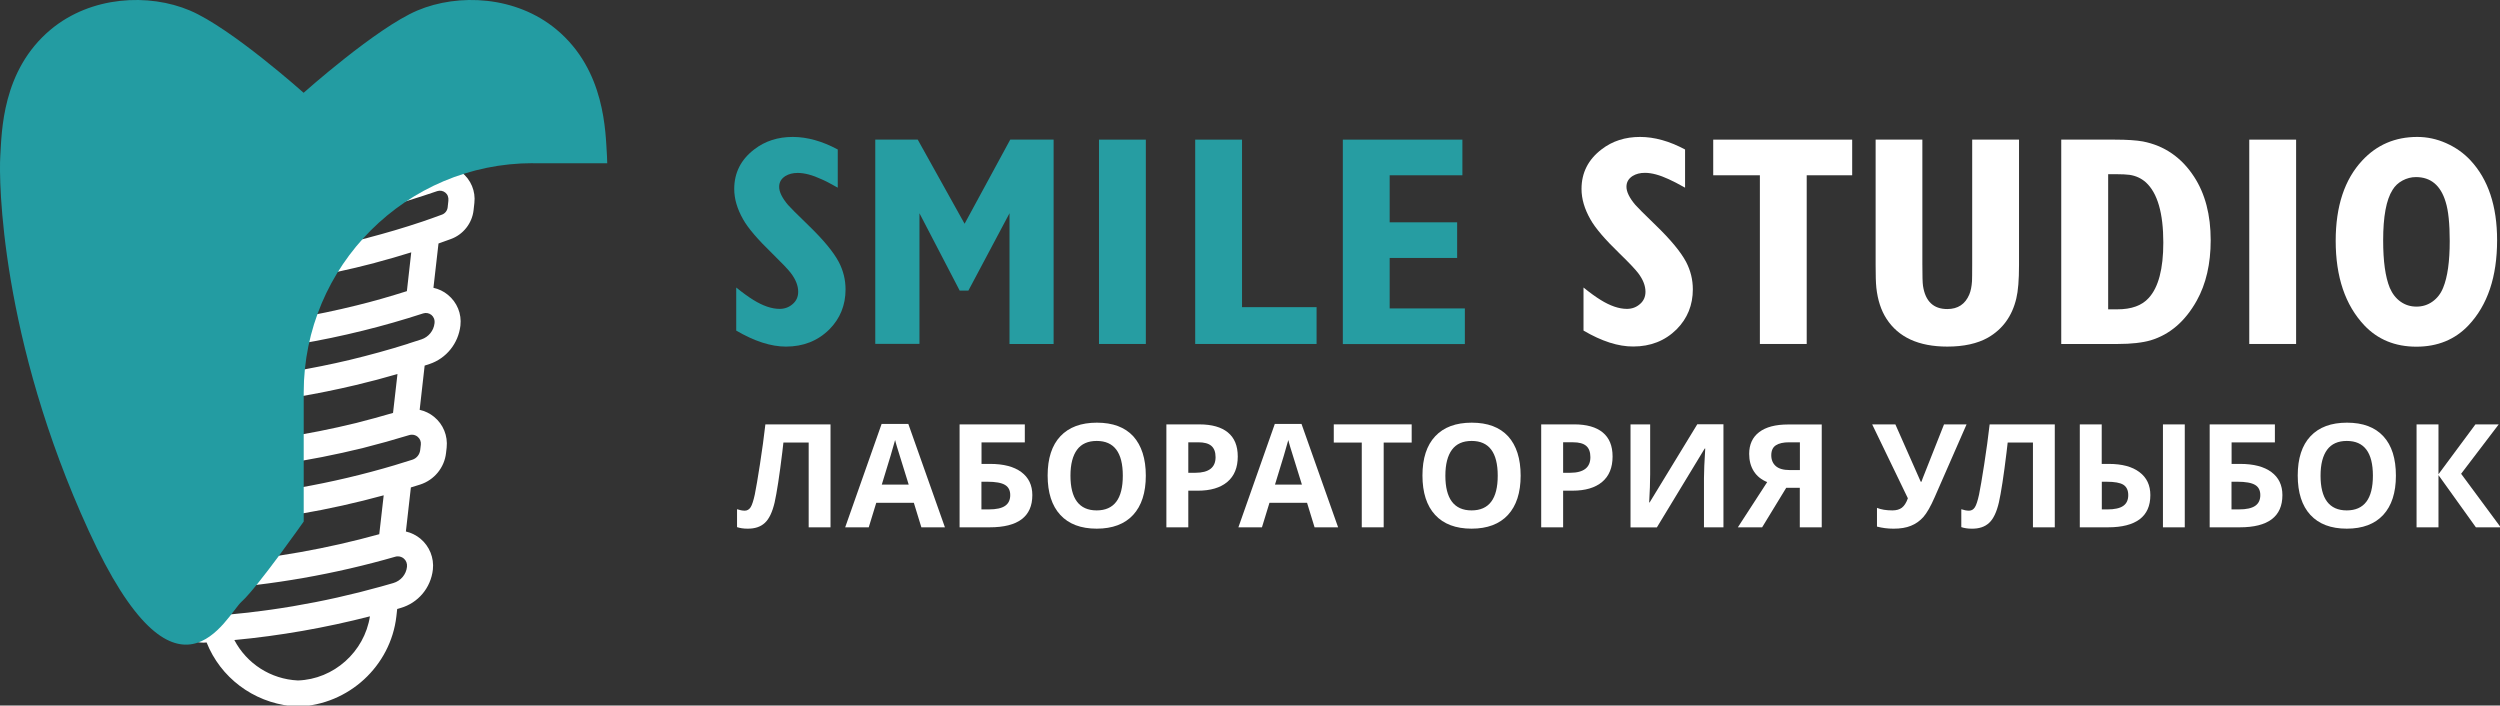 <svg width="163" height="46" viewBox="0 0 163 46" fill="none" xmlns="http://www.w3.org/2000/svg">
<rect x="0" y="0" width="163" height="46" fill="#333333" stroke="none"/>
<g id="Group">
<g id="Group_2">
<g id="Group_3">
<path id="Vector" d="M48.002 21.554V18.747C48.439 19.101 48.811 19.366 49.118 19.555C49.744 19.944 50.317 20.139 50.831 20.139C51.162 20.139 51.445 20.033 51.681 19.826C51.923 19.62 52.042 19.349 52.042 19.024C52.042 18.629 51.882 18.222 51.563 17.803C51.38 17.562 50.978 17.143 50.358 16.535C49.39 15.598 48.758 14.855 48.451 14.3C48.067 13.628 47.872 12.967 47.872 12.319C47.872 11.263 48.309 10.402 49.183 9.736C49.886 9.193 50.725 8.928 51.687 8.928C52.62 8.928 53.601 9.199 54.622 9.747V12.236C54.174 11.983 53.819 11.794 53.553 11.682C52.969 11.411 52.449 11.275 52.006 11.275C51.687 11.275 51.422 11.346 51.203 11.481C50.937 11.652 50.801 11.882 50.801 12.183C50.801 12.513 50.996 12.909 51.38 13.363C51.498 13.504 51.941 13.947 52.709 14.69C53.678 15.627 54.339 16.423 54.687 17.078C54.983 17.644 55.13 18.24 55.13 18.871C55.13 19.897 54.776 20.77 54.073 21.477C53.317 22.227 52.372 22.598 51.244 22.598C50.27 22.598 49.189 22.25 48.002 21.554Z" fill="#269DA2"/>
<path id="Vector_2" d="M57.067 22.427V9.104H59.837L62.891 14.589L65.867 9.104H68.696V22.427H65.82V13.905L63.139 18.947H62.572L59.949 13.905V22.421H57.067V22.427Z" fill="#269DA2"/>
<path id="Vector_3" d="M71.654 22.427V9.104H74.708V22.427H71.654Z" fill="#269DA2"/>
<path id="Vector_4" d="M77.927 22.427V9.104H80.98V20.026H85.841V22.427H77.927Z" fill="#269DA2"/>
<path id="Vector_5" d="M87.553 22.427V9.104H95.348V11.428H90.606V14.495H95.006V16.818H90.606V20.109H95.508V22.433H87.553V22.427Z" fill="#269DA2"/>
</g>
<g id="Group_4">
<path id="Vector_6" d="M103.245 21.554V18.747C103.682 19.101 104.054 19.366 104.361 19.555C104.987 19.944 105.56 20.139 106.074 20.139C106.405 20.139 106.688 20.033 106.924 19.826C107.167 19.62 107.285 19.349 107.285 19.024C107.285 18.629 107.125 18.222 106.806 17.803C106.623 17.562 106.222 17.137 105.602 16.535C104.633 15.598 104.001 14.855 103.694 14.3C103.31 13.628 103.115 12.967 103.115 12.319C103.115 11.263 103.552 10.402 104.426 9.736C105.129 9.193 105.968 8.928 106.93 8.928C107.863 8.928 108.844 9.199 109.866 9.747V12.236C109.417 11.983 109.062 11.8 108.797 11.682C108.212 11.411 107.692 11.269 107.249 11.269C106.93 11.269 106.665 11.34 106.446 11.475C106.18 11.646 106.045 11.877 106.045 12.177C106.045 12.508 106.239 12.903 106.623 13.357C106.741 13.498 107.184 13.941 107.952 14.684C108.921 15.621 109.582 16.418 109.931 17.072C110.226 17.638 110.373 18.234 110.373 18.865C110.373 19.891 110.019 20.764 109.316 21.472C108.56 22.221 107.615 22.592 106.487 22.592C105.513 22.598 104.432 22.25 103.245 21.554Z" fill="white"/>
<path id="Vector_7" d="M114.744 22.427V11.428H111.702V9.104H120.762V11.428H117.797V22.427H114.744Z" fill="white"/>
<path id="Vector_8" d="M122.285 9.104H125.338V17.213C125.338 17.98 125.35 18.458 125.38 18.641C125.533 19.649 126.065 20.15 126.963 20.15C127.654 20.15 128.132 19.832 128.398 19.201C128.498 18.965 128.551 18.676 128.575 18.334C128.581 18.222 128.587 17.85 128.587 17.213V9.104H131.64V17.284C131.64 18.251 131.581 18.977 131.463 19.46C131.191 20.61 130.571 21.465 129.614 22.014C128.923 22.403 128.037 22.598 126.963 22.598C125.096 22.598 123.773 21.99 122.994 20.776C122.645 20.233 122.427 19.567 122.338 18.765C122.303 18.44 122.291 17.945 122.291 17.284V9.104H122.285Z" fill="white"/>
<path id="Vector_9" d="M134.393 22.427V9.104H137.895C138.686 9.104 139.288 9.146 139.714 9.222C141.113 9.494 142.23 10.26 143.05 11.517C143.777 12.631 144.137 14.011 144.137 15.662C144.137 17.196 143.836 18.511 143.228 19.602C142.478 20.947 141.474 21.814 140.216 22.191C139.684 22.344 138.975 22.427 138.084 22.427H134.393ZM137.446 20.168H138.054C138.975 20.168 139.655 19.92 140.098 19.425C140.73 18.735 141.048 17.532 141.048 15.816C141.048 13.899 140.67 12.59 139.915 11.894C139.613 11.623 139.253 11.458 138.84 11.399C138.645 11.375 138.355 11.357 137.971 11.357H137.452V20.168H137.446Z" fill="white"/>
<path id="Vector_10" d="M146.652 22.427V9.104H149.706V22.427H146.652Z" fill="white"/>
<path id="Vector_11" d="M157.608 8.928C158.252 8.928 158.884 9.063 159.492 9.335C160.1 9.606 160.632 9.977 161.081 10.461C162.232 11.7 162.811 13.433 162.811 15.663C162.811 18.045 162.191 19.891 160.951 21.206C160.071 22.138 158.937 22.604 157.549 22.604C156.161 22.604 155.027 22.138 154.147 21.206C152.907 19.885 152.287 18.051 152.287 15.704C152.287 13.445 152.866 11.7 154.017 10.467C154.968 9.441 156.167 8.928 157.608 8.928ZM157.519 11.546C157.212 11.546 156.923 11.623 156.645 11.77C156.368 11.918 156.149 12.124 155.996 12.378C155.582 13.027 155.382 14.123 155.382 15.668C155.382 17.031 155.523 18.057 155.813 18.765C155.978 19.148 156.208 19.449 156.515 19.667C156.823 19.885 157.165 19.991 157.555 19.991C157.939 19.991 158.287 19.885 158.594 19.667C158.901 19.449 159.138 19.148 159.291 18.765C159.581 18.063 159.722 17.049 159.722 15.722C159.722 14.583 159.634 13.728 159.457 13.168C159.132 12.083 158.482 11.546 157.519 11.546Z" fill="white"/>
</g>
<g id="Group_5">
<path id="Vector_12" d="M54.15 34.381H52.726V28.855H51.078L51.008 29.468C50.819 31.031 50.647 32.128 50.506 32.759C50.358 33.39 50.145 33.838 49.868 34.092C49.59 34.351 49.212 34.475 48.734 34.469C48.474 34.469 48.25 34.434 48.055 34.369V33.201C48.232 33.26 48.397 33.296 48.557 33.296C48.716 33.296 48.846 33.219 48.941 33.072C49.035 32.924 49.124 32.647 49.212 32.246C49.295 31.845 49.407 31.184 49.549 30.27C49.691 29.356 49.809 28.489 49.903 27.669H54.15V34.381Z" fill="white"/>
<path id="Vector_13" d="M60.073 34.381L59.583 32.783H57.132L56.642 34.381H55.106L57.481 27.641H59.223L61.609 34.381H60.073ZM59.246 31.592C58.798 30.147 58.544 29.327 58.485 29.139C58.425 28.95 58.39 28.797 58.361 28.69C58.26 29.08 57.971 30.053 57.492 31.598H59.246V31.592Z" fill="white"/>
<path id="Vector_14" d="M63.995 30.247H64.556C65.436 30.247 66.109 30.424 66.587 30.777C67.066 31.131 67.308 31.633 67.308 32.281C67.308 33.679 66.381 34.381 64.526 34.381H62.565V27.669H66.818V28.843H63.995V30.247ZM63.995 33.213H64.473C64.957 33.213 65.306 33.136 65.53 32.983C65.755 32.83 65.867 32.594 65.867 32.281C65.867 31.975 65.755 31.75 65.524 31.615C65.3 31.479 64.91 31.408 64.355 31.408H63.989V33.213H63.995Z" fill="white"/>
<path id="Vector_15" d="M74.707 31.014C74.707 32.122 74.43 32.977 73.881 33.573C73.332 34.169 72.534 34.469 71.507 34.469C70.473 34.469 69.682 34.169 69.132 33.573C68.583 32.977 68.306 32.122 68.306 31.002C68.306 29.887 68.583 29.032 69.138 28.442C69.694 27.852 70.485 27.558 71.518 27.558C72.552 27.558 73.343 27.852 73.892 28.448C74.43 29.05 74.707 29.905 74.707 31.014ZM69.794 31.014C69.794 31.762 69.936 32.329 70.219 32.706C70.503 33.084 70.928 33.278 71.501 33.278C72.641 33.278 73.207 32.523 73.207 31.014C73.207 29.504 72.641 28.749 71.507 28.749C70.94 28.749 70.508 28.938 70.225 29.321C69.942 29.704 69.794 30.265 69.794 31.014Z" fill="white"/>
<path id="Vector_16" d="M80.702 29.764C80.702 30.483 80.477 31.037 80.022 31.421C79.568 31.804 78.924 31.993 78.091 31.993H77.477V34.381H76.048V27.67H78.198C79.013 27.67 79.633 27.847 80.058 28.195C80.489 28.549 80.702 29.068 80.702 29.764ZM77.477 30.825H77.944C78.381 30.825 78.711 30.737 78.93 30.566C79.148 30.395 79.255 30.141 79.255 29.811C79.255 29.474 79.166 29.233 78.983 29.073C78.8 28.914 78.516 28.838 78.127 28.838H77.477V30.825Z" fill="white"/>
<path id="Vector_17" d="M85.71 34.381L85.22 32.783H82.769L82.279 34.381H80.743L83.117 27.641H84.859L87.245 34.381H85.71ZM84.883 31.592C84.434 30.147 84.18 29.327 84.121 29.139C84.062 28.95 84.027 28.797 83.997 28.69C83.897 29.08 83.608 30.053 83.129 31.598H84.883V31.592Z" fill="white"/>
<path id="Vector_18" d="M90.216 34.381H88.787V28.855H86.962V27.669H92.041V28.855H90.216V34.381Z" fill="white"/>
<path id="Vector_19" d="M99.146 31.014C99.146 32.122 98.868 32.977 98.319 33.573C97.77 34.169 96.973 34.469 95.945 34.469C94.918 34.469 94.12 34.169 93.571 33.573C93.022 32.977 92.744 32.122 92.744 31.002C92.744 29.887 93.022 29.032 93.577 28.442C94.132 27.852 94.923 27.558 95.957 27.558C96.99 27.558 97.782 27.852 98.331 28.448C98.874 29.05 99.146 29.905 99.146 31.014ZM94.238 31.014C94.238 31.762 94.38 32.329 94.663 32.706C94.947 33.084 95.372 33.278 95.945 33.278C97.085 33.278 97.652 32.523 97.652 31.014C97.652 29.504 97.085 28.749 95.951 28.749C95.384 28.749 94.953 28.938 94.669 29.321C94.386 29.704 94.238 30.265 94.238 31.014Z" fill="white"/>
<path id="Vector_20" d="M105.14 29.763C105.14 30.483 104.916 31.037 104.461 31.42C104.006 31.803 103.362 31.992 102.53 31.992H101.916V34.381H100.486V27.669H102.636C103.451 27.669 104.071 27.846 104.496 28.194C104.927 28.548 105.14 29.067 105.14 29.763ZM101.916 30.825H102.382C102.819 30.825 103.15 30.736 103.368 30.565C103.587 30.394 103.693 30.14 103.693 29.81C103.693 29.474 103.605 29.232 103.422 29.073C103.238 28.914 102.955 28.837 102.565 28.837H101.916V30.825Z" fill="white"/>
<path id="Vector_21" d="M106.31 27.67H107.591V30.908L107.573 31.775L107.526 32.759H107.556L110.662 27.664H112.369V34.381H111.099V31.161C111.099 30.731 111.129 30.088 111.182 29.245H111.146L108.028 34.387H106.31V27.67Z" fill="white"/>
<path id="Vector_22" d="M116.462 31.804L114.891 34.381H113.308L115.221 31.432C114.843 31.279 114.548 31.043 114.347 30.725C114.146 30.406 114.046 30.029 114.046 29.592C114.046 28.979 114.265 28.501 114.702 28.171C115.139 27.841 115.765 27.676 116.586 27.676H118.777V34.381H117.347V31.804H116.462ZM117.347 28.838H116.645C116.278 28.838 115.989 28.902 115.788 29.032C115.587 29.162 115.487 29.38 115.487 29.687C115.487 29.982 115.588 30.218 115.782 30.389C115.977 30.56 116.278 30.648 116.686 30.648H117.353V28.838H117.347Z" fill="white"/>
<path id="Vector_23" d="M128.22 27.67L126.141 32.417C125.882 33.013 125.634 33.444 125.409 33.703C125.179 33.962 124.907 34.157 124.594 34.281C124.281 34.411 123.903 34.47 123.454 34.47C123.07 34.47 122.716 34.422 122.379 34.334V33.113C122.651 33.225 122.988 33.278 123.389 33.278C123.643 33.278 123.85 33.219 124.004 33.102C124.157 32.983 124.293 32.777 124.393 32.488L122.066 27.67H123.578L125.232 31.409H125.279L125.362 31.179L126.75 27.67H128.22Z" fill="white"/>
<path id="Vector_24" d="M133.972 34.381H132.548V28.855H130.901L130.83 29.469C130.641 31.032 130.47 32.128 130.328 32.759C130.18 33.39 129.968 33.839 129.69 34.092C129.412 34.352 129.034 34.476 128.556 34.47C128.296 34.47 128.072 34.434 127.877 34.369V33.202C128.054 33.261 128.219 33.296 128.379 33.296C128.544 33.296 128.668 33.219 128.763 33.072C128.857 32.925 128.946 32.647 129.034 32.246C129.117 31.845 129.229 31.185 129.371 30.271C129.513 29.357 129.631 28.49 129.725 27.67H133.972V34.381Z" fill="white"/>
<path id="Vector_25" d="M140.203 32.282C140.203 32.978 139.973 33.502 139.506 33.856C139.04 34.204 138.355 34.381 137.445 34.381H135.603V27.67H137.032V30.247H137.492C138.355 30.247 139.022 30.424 139.494 30.784C139.967 31.138 140.203 31.639 140.203 32.282ZM137.032 33.214H137.404C137.87 33.214 138.219 33.137 138.437 32.983C138.656 32.83 138.762 32.594 138.762 32.282C138.762 31.969 138.656 31.745 138.449 31.609C138.237 31.474 137.87 31.409 137.345 31.409H137.038V33.214H137.032ZM142.447 34.381H141.024V27.67H142.447V34.381Z" fill="white"/>
<path id="Vector_26" d="M145.5 30.247H146.061C146.941 30.247 147.615 30.424 148.093 30.777C148.571 31.131 148.813 31.633 148.813 32.281C148.813 33.679 147.886 34.381 146.032 34.381H144.071V27.669H148.323V28.843H145.5V30.247ZM145.5 33.213H145.979C146.463 33.213 146.811 33.136 147.036 32.983C147.26 32.83 147.372 32.594 147.372 32.281C147.372 31.975 147.26 31.75 147.03 31.615C146.8 31.479 146.416 31.408 145.861 31.408H145.494V33.213H145.5Z" fill="white"/>
<path id="Vector_27" d="M156.213 31.014C156.213 32.122 155.936 32.977 155.387 33.573C154.837 34.169 154.04 34.469 153.012 34.469C151.979 34.469 151.188 34.169 150.638 33.573C150.089 32.977 149.812 32.122 149.812 31.002C149.812 29.887 150.089 29.032 150.644 28.442C151.199 27.852 151.991 27.558 153.024 27.558C154.058 27.558 154.849 27.852 155.398 28.448C155.948 29.044 156.213 29.905 156.213 31.014ZM151.3 31.014C151.3 31.762 151.442 32.329 151.725 32.706C152.008 33.084 152.434 33.278 153.007 33.278C154.146 33.278 154.713 32.523 154.713 31.014C154.713 29.504 154.146 28.749 153.012 28.749C152.446 28.749 152.014 28.938 151.731 29.321C151.447 29.704 151.3 30.265 151.3 31.014Z" fill="white"/>
<path id="Vector_28" d="M163.046 34.381H161.428L158.989 30.978V34.381H157.56V27.67H158.989V30.919L161.398 27.67H162.916L160.465 30.89L163.046 34.381Z" fill="white"/>
</g>
</g>
<path id="Vector_29" fill-rule="evenodd" clip-rule="evenodd" d="M30.929 13.233L30.876 13.711C30.781 14.56 30.197 15.298 29.393 15.587C29.134 15.681 28.856 15.781 28.59 15.876L28.26 18.765C28.602 18.842 28.921 18.989 29.199 19.219C29.801 19.709 30.108 20.458 30.02 21.225C29.884 22.398 29.098 23.365 28.012 23.731C27.905 23.766 27.793 23.802 27.687 23.837L27.362 26.721C27.704 26.798 28.029 26.951 28.307 27.181C28.903 27.671 29.204 28.419 29.122 29.186L29.081 29.54C28.974 30.489 28.313 31.297 27.397 31.592C27.197 31.657 26.99 31.716 26.789 31.781L26.464 34.653C26.813 34.736 27.137 34.895 27.415 35.125C28.006 35.62 28.307 36.375 28.224 37.136C28.088 38.333 27.262 39.312 26.116 39.642C26.045 39.666 25.968 39.684 25.897 39.707L25.844 40.185C25.472 43.428 22.726 45.953 19.448 46.065C19.442 46.065 19.43 46.065 19.419 46.065C19.36 46.065 19.289 46.071 19.224 46.071C19.141 46.071 19.058 46.053 18.982 46.035C16.489 45.77 14.375 44.166 13.471 41.889C13.442 41.889 13.406 41.895 13.377 41.895C13.336 41.895 13.3 41.901 13.259 41.901C12.278 41.901 11.452 41.17 11.339 40.191L11.257 39.459C11.18 38.799 11.387 38.133 11.812 37.619C12.048 37.342 12.343 37.124 12.674 36.977L12.361 34.205C11.351 34.004 10.548 33.173 10.424 32.105L10.395 31.828C10.318 31.168 10.524 30.495 10.956 29.988C11.192 29.711 11.487 29.499 11.818 29.351L11.505 26.579C10.489 26.367 9.686 25.53 9.568 24.462L9.526 24.179C9.45 23.519 9.656 22.852 10.099 22.345C10.335 22.074 10.631 21.867 10.956 21.72L10.625 18.866C9.585 18.535 8.782 17.627 8.658 16.501C8.587 15.846 8.794 15.18 9.225 14.684C9.461 14.413 9.757 14.213 10.087 14.071L9.538 9.259C9.485 8.793 9.822 8.374 10.288 8.321C10.755 8.262 11.174 8.604 11.227 9.064L11.777 13.847C12.402 13.823 13.141 13.788 13.885 13.735C17.428 13.475 20.972 12.874 24.409 11.948C25.395 11.682 26.411 11.37 27.427 11.028L27.645 9.064C27.698 8.598 28.118 8.262 28.584 8.315C29.051 8.368 29.388 8.787 29.334 9.253L29.163 10.792C29.5 10.863 29.819 11.01 30.096 11.234C30.705 11.718 31.018 12.467 30.929 13.233ZM25.017 32.294C21.45 33.273 17.777 33.904 14.068 34.175L14.351 36.676C17.836 36.393 21.332 35.773 24.728 34.83L25.017 32.294ZM19.424 44.366C21.763 44.289 23.759 42.502 24.12 40.185C21.208 40.934 18.243 41.453 15.279 41.73C16.088 43.269 17.647 44.283 19.424 44.366ZM12.952 39.259L13.034 39.99C13.034 39.99 13.034 39.99 13.034 39.996C13.046 40.114 13.152 40.197 13.277 40.197C17.163 39.961 21.06 39.3 24.858 38.239C24.87 38.233 24.887 38.233 24.899 38.227C25.147 38.156 25.395 38.091 25.643 38.015C26.128 37.873 26.482 37.46 26.535 36.959C26.559 36.741 26.482 36.546 26.328 36.416C26.216 36.322 26.08 36.275 25.939 36.275C25.88 36.275 25.826 36.281 25.773 36.298C21.822 37.437 17.753 38.15 13.666 38.422C13.649 38.422 13.631 38.422 13.607 38.422C13.448 38.433 13.253 38.528 13.123 38.687C12.987 38.852 12.928 39.058 12.952 39.259ZM12.084 31.639L12.113 31.917C12.154 32.3 12.497 32.589 12.881 32.559L13.064 32.548C17.381 32.3 21.645 31.551 25.756 30.324C25.761 30.324 25.767 30.318 25.773 30.318C26.139 30.206 26.506 30.094 26.878 29.976C27.161 29.888 27.362 29.64 27.397 29.345L27.439 28.991C27.462 28.797 27.386 28.608 27.232 28.478C27.126 28.39 26.996 28.343 26.86 28.343C26.801 28.343 26.742 28.349 26.689 28.366C25.702 28.667 24.692 28.95 23.665 29.21C20.121 30.082 16.466 30.625 12.798 30.814C12.78 30.814 12.757 30.814 12.739 30.814C12.586 30.826 12.391 30.92 12.261 31.073C12.125 31.233 12.06 31.439 12.084 31.639ZM25.915 24.386C25.029 24.645 24.12 24.887 23.198 25.105C20.694 25.701 18.113 26.137 15.521 26.397C14.765 26.473 13.985 26.526 13.206 26.573L13.489 29.074C16.761 28.856 20.045 28.36 23.234 27.576C24.043 27.37 24.846 27.151 25.626 26.922L25.915 24.386ZM11.221 23.991L11.251 24.279C11.292 24.669 11.635 24.946 12.03 24.946L12.225 24.934C13.283 24.893 14.334 24.816 15.355 24.716C17.865 24.462 20.369 24.044 22.803 23.466C24.096 23.153 25.366 22.805 26.576 22.422C26.6 22.41 26.624 22.404 26.653 22.392C26.931 22.304 27.208 22.215 27.48 22.127C27.941 21.974 28.277 21.561 28.33 21.083C28.36 20.847 28.277 20.658 28.13 20.535C27.976 20.411 27.775 20.375 27.592 20.434C26.287 20.859 24.97 21.236 23.677 21.555C20.907 22.245 18.06 22.723 15.208 22.988C14.139 23.088 13.034 23.165 11.924 23.206C11.918 23.206 11.912 23.206 11.912 23.206C11.717 23.212 11.528 23.3 11.399 23.454C11.257 23.595 11.198 23.796 11.221 23.991ZM26.813 16.453C26.027 16.695 25.253 16.925 24.462 17.132C24.439 17.138 24.415 17.149 24.391 17.155C21.184 17.993 17.865 18.559 14.523 18.83C13.832 18.889 13.099 18.936 12.349 18.966L12.639 21.472C13.442 21.431 14.251 21.378 15.042 21.301C17.812 21.048 20.576 20.576 23.263 19.909C24.35 19.644 25.442 19.326 26.529 18.983L26.813 16.453ZM29.033 12.555C28.886 12.437 28.685 12.402 28.508 12.461C27.267 12.886 26.045 13.263 24.858 13.587C21.314 14.543 17.665 15.162 14.009 15.427C12.869 15.51 11.747 15.551 11.003 15.569C10.814 15.575 10.637 15.657 10.513 15.799C10.389 15.941 10.33 16.123 10.353 16.312C10.418 16.896 10.908 17.32 11.505 17.303C12.515 17.273 13.483 17.214 14.387 17.143C17.605 16.878 20.8 16.336 23.889 15.534C23.913 15.528 23.936 15.516 23.966 15.51C25.159 15.197 26.328 14.855 27.539 14.448C27.876 14.336 28.384 14.153 28.815 13.994C29.015 13.924 29.163 13.735 29.187 13.523L29.234 13.092C29.258 12.856 29.181 12.673 29.033 12.555Z" fill="white"/>
<path id="Vector_30" fill-rule="evenodd" clip-rule="evenodd" d="M34.744 10.639C26.493 10.639 19.802 17.332 19.802 25.589V34.01V34.004C19.802 34.004 16.79 38.292 15.762 39.218C14.735 40.144 11.563 47.215 5.794 34.629C0.018 22.038 -0.083 11.724 0.018 10.179C0.118 8.634 0.106 4.594 3.313 1.922C5.941 -0.266 9.703 -0.449 12.379 0.684C15.06 1.816 19.796 6.05 19.796 6.05C19.796 6.05 24.533 1.822 27.214 0.684C29.895 -0.449 33.651 -0.266 36.279 1.922C39.486 4.594 39.474 8.628 39.575 10.179C39.581 10.291 39.587 10.444 39.592 10.645H34.744V10.639Z" fill="#239CA2"/>
</g>
</svg>
